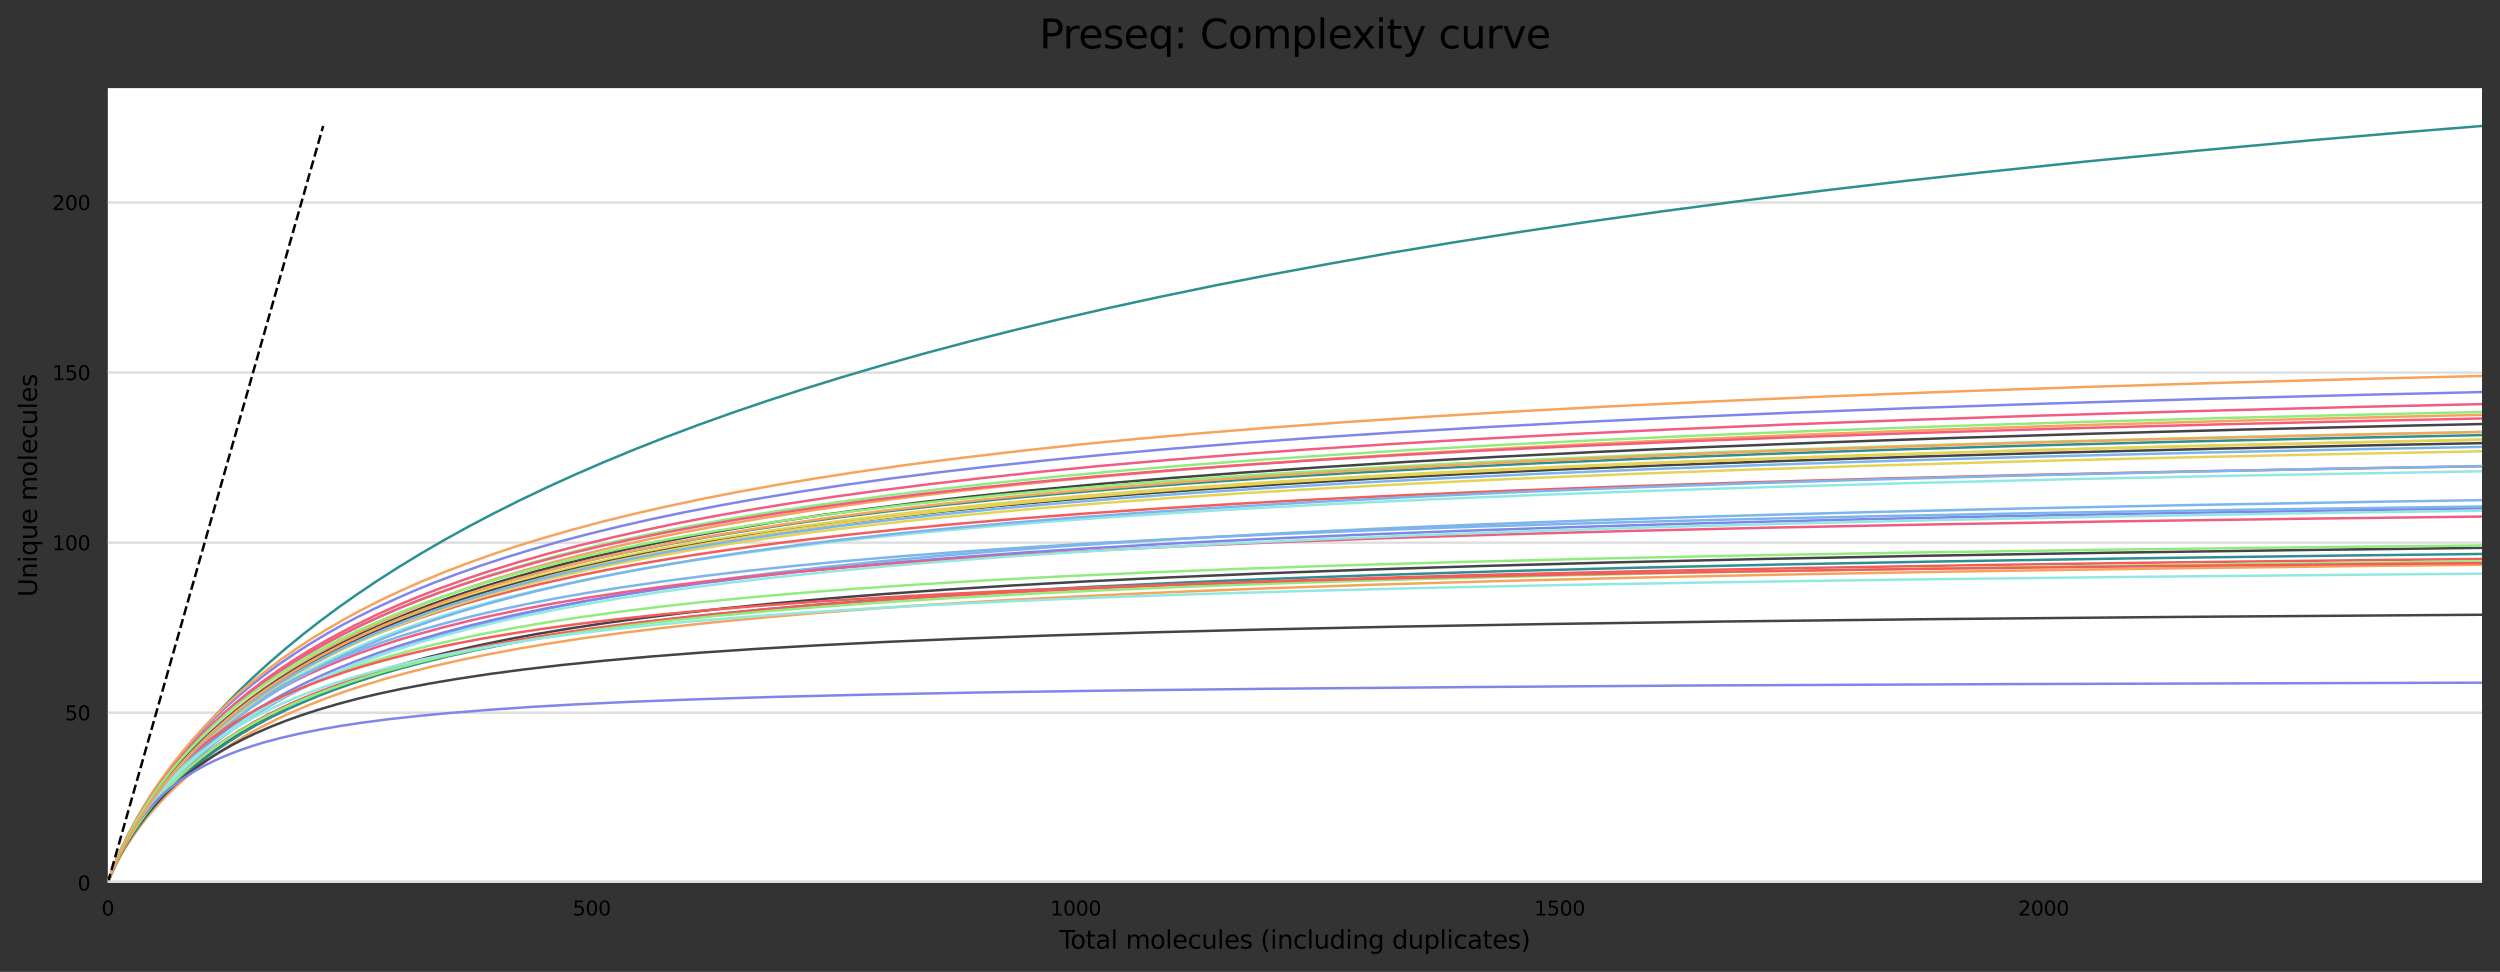 <?xml version="1.0" encoding="utf-8" standalone="no"?>
<!DOCTYPE svg PUBLIC "-//W3C//DTD SVG 1.1//EN"
  "http://www.w3.org/Graphics/SVG/1.1/DTD/svg11.dtd">
<svg height="388.845pt" version="1.1" viewBox="0 0 1000.278 388.845" width="1000.278pt" xmlns="http://www.w3.org/2000/svg" xmlns:xlink="http://www.w3.org/1999/xlink">
 <rect x="0" y="0" width="1000.278" height="388.845" fill="#333333" stroke="none"/>
 <defs>
  <style type="text/css">*{stroke-linecap:butt;stroke-linejoin:round;}</style>
 </defs>
 <g id="figure_1">
  <g id="axes_1">
   <g id="patch_1">
    <path d="M 43.148 353.224 
L 993.078 353.224 
L 993.078 35.256 
L 43.148 35.256 
z
" style="fill:#ffffff;"/>
   </g>
   <g id="matplotlib.axis_1">
    <g id="xtick_1">
     <g id="text_1">
      <!-- 0 -->
      <g transform="translate(40.603 366.303)scale(0.08 -0.08)">
       <defs>
        <path d="M 2034 4250 
Q 1547 4250 1301 3770 
Q 1056 3291 1056 2328 
Q 1056 1369 1301 889 
Q 1547 409 2034 409 
Q 2525 409 2770 889 
Q 3016 1369 3016 2328 
Q 3016 3291 2770 3770 
Q 2525 4250 2034 4250 
z
M 2034 4750 
Q 2819 4750 3233 4129 
Q 3647 3509 3647 2328 
Q 3647 1150 3233 529 
Q 2819 -91 2034 -91 
Q 1250 -91 836 529 
Q 422 1150 422 2328 
Q 422 3509 836 4129 
Q 1250 4750 2034 4750 
z
" id="DejaVuSans-30" transform="scale(0.016)"/>
       </defs>
       <use xlink:href="#DejaVuSans-30"/>
      </g>
     </g>
    </g>
    <g id="xtick_2">
     <g id="text_2">
      <!-- 500 -->
      <g transform="translate(229.139 366.303)scale(0.08 -0.08)">
       <defs>
        <path d="M 691 4666 
L 3169 4666 
L 3169 4134 
L 1269 4134 
L 1269 2991 
Q 1406 3038 1543 3061 
Q 1681 3084 1819 3084 
Q 2600 3084 3056 2656 
Q 3513 2228 3513 1497 
Q 3513 744 3044 326 
Q 2575 -91 1722 -91 
Q 1428 -91 1123 -41 
Q 819 9 494 109 
L 494 744 
Q 775 591 1075 516 
Q 1375 441 1709 441 
Q 2250 441 2565 725 
Q 2881 1009 2881 1497 
Q 2881 1984 2565 2268 
Q 2250 2553 1709 2553 
Q 1456 2553 1204 2497 
Q 953 2441 691 2322 
L 691 4666 
z
" id="DejaVuSans-35" transform="scale(0.016)"/>
       </defs>
       <use xlink:href="#DejaVuSans-35"/>
       <use x="63.623" xlink:href="#DejaVuSans-30"/>
       <use x="127.246" xlink:href="#DejaVuSans-30"/>
      </g>
     </g>
    </g>
    <g id="xtick_3">
     <g id="text_3">
      <!-- 1000 -->
      <g transform="translate(420.22 366.303)scale(0.08 -0.08)">
       <defs>
        <path d="M 794 531 
L 1825 531 
L 1825 4091 
L 703 3866 
L 703 4441 
L 1819 4666 
L 2450 4666 
L 2450 531 
L 3481 531 
L 3481 0 
L 794 0 
L 794 531 
z
" id="DejaVuSans-31" transform="scale(0.016)"/>
       </defs>
       <use xlink:href="#DejaVuSans-31"/>
       <use x="63.623" xlink:href="#DejaVuSans-30"/>
       <use x="127.246" xlink:href="#DejaVuSans-30"/>
       <use x="190.869" xlink:href="#DejaVuSans-30"/>
      </g>
     </g>
    </g>
    <g id="xtick_4">
     <g id="text_4">
      <!-- 1500 -->
      <g transform="translate(613.847 366.303)scale(0.08 -0.08)">
       <use xlink:href="#DejaVuSans-31"/>
       <use x="63.623" xlink:href="#DejaVuSans-35"/>
       <use x="127.246" xlink:href="#DejaVuSans-30"/>
       <use x="190.869" xlink:href="#DejaVuSans-30"/>
      </g>
     </g>
    </g>
    <g id="xtick_5">
     <g id="text_5">
      <!-- 2000 -->
      <g transform="translate(807.473 366.303)scale(0.08 -0.08)">
       <defs>
        <path d="M 1228 531 
L 3431 531 
L 3431 0 
L 469 0 
L 469 531 
Q 828 903 1448 1529 
Q 2069 2156 2228 2338 
Q 2531 2678 2651 2914 
Q 2772 3150 2772 3378 
Q 2772 3750 2511 3984 
Q 2250 4219 1831 4219 
Q 1534 4219 1204 4116 
Q 875 4013 500 3803 
L 500 4441 
Q 881 4594 1212 4672 
Q 1544 4750 1819 4750 
Q 2544 4750 2975 4387 
Q 3406 4025 3406 3419 
Q 3406 3131 3298 2873 
Q 3191 2616 2906 2266 
Q 2828 2175 2409 1742 
Q 1991 1309 1228 531 
z
" id="DejaVuSans-32" transform="scale(0.016)"/>
       </defs>
       <use xlink:href="#DejaVuSans-32"/>
       <use x="63.623" xlink:href="#DejaVuSans-30"/>
       <use x="127.246" xlink:href="#DejaVuSans-30"/>
       <use x="190.869" xlink:href="#DejaVuSans-30"/>
      </g>
     </g>
    </g>
    <g id="text_6">
     <!-- Total molecules (including duplicates) -->
     <g transform="translate(423.863 379.565)scale(0.1 -0.1)">
      <defs>
       <path d="M -19 4666 
L 3928 4666 
L 3928 4134 
L 2272 4134 
L 2272 0 
L 1638 0 
L 1638 4134 
L -19 4134 
L -19 4666 
z
" id="DejaVuSans-54" transform="scale(0.016)"/>
       <path d="M 1959 3097 
Q 1497 3097 1228 2736 
Q 959 2375 959 1747 
Q 959 1119 1226 758 
Q 1494 397 1959 397 
Q 2419 397 2687 759 
Q 2956 1122 2956 1747 
Q 2956 2369 2687 2733 
Q 2419 3097 1959 3097 
z
M 1959 3584 
Q 2709 3584 3137 3096 
Q 3566 2609 3566 1747 
Q 3566 888 3137 398 
Q 2709 -91 1959 -91 
Q 1206 -91 779 398 
Q 353 888 353 1747 
Q 353 2609 779 3096 
Q 1206 3584 1959 3584 
z
" id="DejaVuSans-6f" transform="scale(0.016)"/>
       <path d="M 1172 4494 
L 1172 3500 
L 2356 3500 
L 2356 3053 
L 1172 3053 
L 1172 1153 
Q 1172 725 1289 603 
Q 1406 481 1766 481 
L 2356 481 
L 2356 0 
L 1766 0 
Q 1100 0 847 248 
Q 594 497 594 1153 
L 594 3053 
L 172 3053 
L 172 3500 
L 594 3500 
L 594 4494 
L 1172 4494 
z
" id="DejaVuSans-74" transform="scale(0.016)"/>
       <path d="M 2194 1759 
Q 1497 1759 1228 1600 
Q 959 1441 959 1056 
Q 959 750 1161 570 
Q 1363 391 1709 391 
Q 2188 391 2477 730 
Q 2766 1069 2766 1631 
L 2766 1759 
L 2194 1759 
z
M 3341 1997 
L 3341 0 
L 2766 0 
L 2766 531 
Q 2569 213 2275 61 
Q 1981 -91 1556 -91 
Q 1019 -91 701 211 
Q 384 513 384 1019 
Q 384 1609 779 1909 
Q 1175 2209 1959 2209 
L 2766 2209 
L 2766 2266 
Q 2766 2663 2505 2880 
Q 2244 3097 1772 3097 
Q 1472 3097 1187 3025 
Q 903 2953 641 2809 
L 641 3341 
Q 956 3463 1253 3523 
Q 1550 3584 1831 3584 
Q 2591 3584 2966 3190 
Q 3341 2797 3341 1997 
z
" id="DejaVuSans-61" transform="scale(0.016)"/>
       <path d="M 603 4863 
L 1178 4863 
L 1178 0 
L 603 0 
L 603 4863 
z
" id="DejaVuSans-6c" transform="scale(0.016)"/>
       <path id="DejaVuSans-20" transform="scale(0.016)"/>
       <path d="M 3328 2828 
Q 3544 3216 3844 3400 
Q 4144 3584 4550 3584 
Q 5097 3584 5394 3201 
Q 5691 2819 5691 2113 
L 5691 0 
L 5113 0 
L 5113 2094 
Q 5113 2597 4934 2840 
Q 4756 3084 4391 3084 
Q 3944 3084 3684 2787 
Q 3425 2491 3425 1978 
L 3425 0 
L 2847 0 
L 2847 2094 
Q 2847 2600 2669 2842 
Q 2491 3084 2119 3084 
Q 1678 3084 1418 2786 
Q 1159 2488 1159 1978 
L 1159 0 
L 581 0 
L 581 3500 
L 1159 3500 
L 1159 2956 
Q 1356 3278 1631 3431 
Q 1906 3584 2284 3584 
Q 2666 3584 2933 3390 
Q 3200 3197 3328 2828 
z
" id="DejaVuSans-6d" transform="scale(0.016)"/>
       <path d="M 3597 1894 
L 3597 1613 
L 953 1613 
Q 991 1019 1311 708 
Q 1631 397 2203 397 
Q 2534 397 2845 478 
Q 3156 559 3463 722 
L 3463 178 
Q 3153 47 2828 -22 
Q 2503 -91 2169 -91 
Q 1331 -91 842 396 
Q 353 884 353 1716 
Q 353 2575 817 3079 
Q 1281 3584 2069 3584 
Q 2775 3584 3186 3129 
Q 3597 2675 3597 1894 
z
M 3022 2063 
Q 3016 2534 2758 2815 
Q 2500 3097 2075 3097 
Q 1594 3097 1305 2825 
Q 1016 2553 972 2059 
L 3022 2063 
z
" id="DejaVuSans-65" transform="scale(0.016)"/>
       <path d="M 3122 3366 
L 3122 2828 
Q 2878 2963 2633 3030 
Q 2388 3097 2138 3097 
Q 1578 3097 1268 2742 
Q 959 2388 959 1747 
Q 959 1106 1268 751 
Q 1578 397 2138 397 
Q 2388 397 2633 464 
Q 2878 531 3122 666 
L 3122 134 
Q 2881 22 2623 -34 
Q 2366 -91 2075 -91 
Q 1284 -91 818 406 
Q 353 903 353 1747 
Q 353 2603 823 3093 
Q 1294 3584 2113 3584 
Q 2378 3584 2631 3529 
Q 2884 3475 3122 3366 
z
" id="DejaVuSans-63" transform="scale(0.016)"/>
       <path d="M 544 1381 
L 544 3500 
L 1119 3500 
L 1119 1403 
Q 1119 906 1312 657 
Q 1506 409 1894 409 
Q 2359 409 2629 706 
Q 2900 1003 2900 1516 
L 2900 3500 
L 3475 3500 
L 3475 0 
L 2900 0 
L 2900 538 
Q 2691 219 2414 64 
Q 2138 -91 1772 -91 
Q 1169 -91 856 284 
Q 544 659 544 1381 
z
M 1991 3584 
L 1991 3584 
z
" id="DejaVuSans-75" transform="scale(0.016)"/>
       <path d="M 2834 3397 
L 2834 2853 
Q 2591 2978 2328 3040 
Q 2066 3103 1784 3103 
Q 1356 3103 1142 2972 
Q 928 2841 928 2578 
Q 928 2378 1081 2264 
Q 1234 2150 1697 2047 
L 1894 2003 
Q 2506 1872 2764 1633 
Q 3022 1394 3022 966 
Q 3022 478 2636 193 
Q 2250 -91 1575 -91 
Q 1294 -91 989 -36 
Q 684 19 347 128 
L 347 722 
Q 666 556 975 473 
Q 1284 391 1588 391 
Q 1994 391 2212 530 
Q 2431 669 2431 922 
Q 2431 1156 2273 1281 
Q 2116 1406 1581 1522 
L 1381 1569 
Q 847 1681 609 1914 
Q 372 2147 372 2553 
Q 372 3047 722 3315 
Q 1072 3584 1716 3584 
Q 2034 3584 2315 3537 
Q 2597 3491 2834 3397 
z
" id="DejaVuSans-73" transform="scale(0.016)"/>
       <path d="M 1984 4856 
Q 1566 4138 1362 3434 
Q 1159 2731 1159 2009 
Q 1159 1288 1364 580 
Q 1569 -128 1984 -844 
L 1484 -844 
Q 1016 -109 783 600 
Q 550 1309 550 2009 
Q 550 2706 781 3412 
Q 1013 4119 1484 4856 
L 1984 4856 
z
" id="DejaVuSans-28" transform="scale(0.016)"/>
       <path d="M 603 3500 
L 1178 3500 
L 1178 0 
L 603 0 
L 603 3500 
z
M 603 4863 
L 1178 4863 
L 1178 4134 
L 603 4134 
L 603 4863 
z
" id="DejaVuSans-69" transform="scale(0.016)"/>
       <path d="M 3513 2113 
L 3513 0 
L 2938 0 
L 2938 2094 
Q 2938 2591 2744 2837 
Q 2550 3084 2163 3084 
Q 1697 3084 1428 2787 
Q 1159 2491 1159 1978 
L 1159 0 
L 581 0 
L 581 3500 
L 1159 3500 
L 1159 2956 
Q 1366 3272 1645 3428 
Q 1925 3584 2291 3584 
Q 2894 3584 3203 3211 
Q 3513 2838 3513 2113 
z
" id="DejaVuSans-6e" transform="scale(0.016)"/>
       <path d="M 2906 2969 
L 2906 4863 
L 3481 4863 
L 3481 0 
L 2906 0 
L 2906 525 
Q 2725 213 2448 61 
Q 2172 -91 1784 -91 
Q 1150 -91 751 415 
Q 353 922 353 1747 
Q 353 2572 751 3078 
Q 1150 3584 1784 3584 
Q 2172 3584 2448 3432 
Q 2725 3281 2906 2969 
z
M 947 1747 
Q 947 1113 1208 752 
Q 1469 391 1925 391 
Q 2381 391 2643 752 
Q 2906 1113 2906 1747 
Q 2906 2381 2643 2742 
Q 2381 3103 1925 3103 
Q 1469 3103 1208 2742 
Q 947 2381 947 1747 
z
" id="DejaVuSans-64" transform="scale(0.016)"/>
       <path d="M 2906 1791 
Q 2906 2416 2648 2759 
Q 2391 3103 1925 3103 
Q 1463 3103 1205 2759 
Q 947 2416 947 1791 
Q 947 1169 1205 825 
Q 1463 481 1925 481 
Q 2391 481 2648 825 
Q 2906 1169 2906 1791 
z
M 3481 434 
Q 3481 -459 3084 -895 
Q 2688 -1331 1869 -1331 
Q 1566 -1331 1297 -1286 
Q 1028 -1241 775 -1147 
L 775 -588 
Q 1028 -725 1275 -790 
Q 1522 -856 1778 -856 
Q 2344 -856 2625 -561 
Q 2906 -266 2906 331 
L 2906 616 
Q 2728 306 2450 153 
Q 2172 0 1784 0 
Q 1141 0 747 490 
Q 353 981 353 1791 
Q 353 2603 747 3093 
Q 1141 3584 1784 3584 
Q 2172 3584 2450 3431 
Q 2728 3278 2906 2969 
L 2906 3500 
L 3481 3500 
L 3481 434 
z
" id="DejaVuSans-67" transform="scale(0.016)"/>
       <path d="M 1159 525 
L 1159 -1331 
L 581 -1331 
L 581 3500 
L 1159 3500 
L 1159 2969 
Q 1341 3281 1617 3432 
Q 1894 3584 2278 3584 
Q 2916 3584 3314 3078 
Q 3713 2572 3713 1747 
Q 3713 922 3314 415 
Q 2916 -91 2278 -91 
Q 1894 -91 1617 61 
Q 1341 213 1159 525 
z
M 3116 1747 
Q 3116 2381 2855 2742 
Q 2594 3103 2138 3103 
Q 1681 3103 1420 2742 
Q 1159 2381 1159 1747 
Q 1159 1113 1420 752 
Q 1681 391 2138 391 
Q 2594 391 2855 752 
Q 3116 1113 3116 1747 
z
" id="DejaVuSans-70" transform="scale(0.016)"/>
       <path d="M 513 4856 
L 1013 4856 
Q 1481 4119 1714 3412 
Q 1947 2706 1947 2009 
Q 1947 1309 1714 600 
Q 1481 -109 1013 -844 
L 513 -844 
Q 928 -128 1133 580 
Q 1338 1288 1338 2009 
Q 1338 2731 1133 3434 
Q 928 4138 513 4856 
z
" id="DejaVuSans-29" transform="scale(0.016)"/>
      </defs>
      <use xlink:href="#DejaVuSans-54"/>
      <use x="44.084" xlink:href="#DejaVuSans-6f"/>
      <use x="105.266" xlink:href="#DejaVuSans-74"/>
      <use x="144.475" xlink:href="#DejaVuSans-61"/>
      <use x="205.754" xlink:href="#DejaVuSans-6c"/>
      <use x="233.537" xlink:href="#DejaVuSans-20"/>
      <use x="265.324" xlink:href="#DejaVuSans-6d"/>
      <use x="362.736" xlink:href="#DejaVuSans-6f"/>
      <use x="423.918" xlink:href="#DejaVuSans-6c"/>
      <use x="451.701" xlink:href="#DejaVuSans-65"/>
      <use x="513.225" xlink:href="#DejaVuSans-63"/>
      <use x="568.205" xlink:href="#DejaVuSans-75"/>
      <use x="631.584" xlink:href="#DejaVuSans-6c"/>
      <use x="659.367" xlink:href="#DejaVuSans-65"/>
      <use x="720.891" xlink:href="#DejaVuSans-73"/>
      <use x="772.99" xlink:href="#DejaVuSans-20"/>
      <use x="804.777" xlink:href="#DejaVuSans-28"/>
      <use x="843.791" xlink:href="#DejaVuSans-69"/>
      <use x="871.574" xlink:href="#DejaVuSans-6e"/>
      <use x="934.953" xlink:href="#DejaVuSans-63"/>
      <use x="989.934" xlink:href="#DejaVuSans-6c"/>
      <use x="1017.717" xlink:href="#DejaVuSans-75"/>
      <use x="1081.096" xlink:href="#DejaVuSans-64"/>
      <use x="1144.572" xlink:href="#DejaVuSans-69"/>
      <use x="1172.355" xlink:href="#DejaVuSans-6e"/>
      <use x="1235.734" xlink:href="#DejaVuSans-67"/>
      <use x="1299.211" xlink:href="#DejaVuSans-20"/>
      <use x="1330.998" xlink:href="#DejaVuSans-64"/>
      <use x="1394.475" xlink:href="#DejaVuSans-75"/>
      <use x="1457.854" xlink:href="#DejaVuSans-70"/>
      <use x="1521.33" xlink:href="#DejaVuSans-6c"/>
      <use x="1549.113" xlink:href="#DejaVuSans-69"/>
      <use x="1576.896" xlink:href="#DejaVuSans-63"/>
      <use x="1631.877" xlink:href="#DejaVuSans-61"/>
      <use x="1693.156" xlink:href="#DejaVuSans-74"/>
      <use x="1732.365" xlink:href="#DejaVuSans-65"/>
      <use x="1793.889" xlink:href="#DejaVuSans-73"/>
      <use x="1845.988" xlink:href="#DejaVuSans-29"/>
     </g>
    </g>
   </g>
   <g id="matplotlib.axis_2">
    <g id="ytick_1">
     <g id="line2d_1">
      <path clip-path="url(#p0fbee8bcd7)" d="M 43.148 353.224 
L 993.078 353.224 
" style="fill:none;stroke:#dedede;stroke-linecap:square;"/>
     </g>
     <g id="text_7">
      <!-- 0 -->
      <g transform="translate(31.058 356.263)scale(0.08 -0.08)">
       <use xlink:href="#DejaVuSans-30"/>
      </g>
     </g>
    </g>
    <g id="ytick_2">
     <g id="line2d_2">
      <path clip-path="url(#p0fbee8bcd7)" d="M 43.148 285.171 
L 993.078 285.171 
" style="fill:none;stroke:#dedede;stroke-linecap:square;"/>
     </g>
     <g id="text_8">
      <!-- 50 -->
      <g transform="translate(25.968 288.21)scale(0.08 -0.08)">
       <use xlink:href="#DejaVuSans-35"/>
       <use x="63.623" xlink:href="#DejaVuSans-30"/>
      </g>
     </g>
    </g>
    <g id="ytick_3">
     <g id="line2d_3">
      <path clip-path="url(#p0fbee8bcd7)" d="M 43.148 217.117 
L 993.078 217.117 
" style="fill:none;stroke:#dedede;stroke-linecap:square;"/>
     </g>
     <g id="text_9">
      <!-- 100 -->
      <g transform="translate(20.878 220.157)scale(0.08 -0.08)">
       <use xlink:href="#DejaVuSans-31"/>
       <use x="63.623" xlink:href="#DejaVuSans-30"/>
       <use x="127.246" xlink:href="#DejaVuSans-30"/>
      </g>
     </g>
    </g>
    <g id="ytick_4">
     <g id="line2d_4">
      <path clip-path="url(#p0fbee8bcd7)" d="M 43.148 149.064 
L 993.078 149.064 
" style="fill:none;stroke:#dedede;stroke-linecap:square;"/>
     </g>
     <g id="text_10">
      <!-- 150 -->
      <g transform="translate(20.878 152.103)scale(0.08 -0.08)">
       <use xlink:href="#DejaVuSans-31"/>
       <use x="63.623" xlink:href="#DejaVuSans-35"/>
       <use x="127.246" xlink:href="#DejaVuSans-30"/>
      </g>
     </g>
    </g>
    <g id="ytick_5">
     <g id="line2d_5">
      <path clip-path="url(#p0fbee8bcd7)" d="M 43.148 81.011 
L 993.078 81.011 
" style="fill:none;stroke:#dedede;stroke-linecap:square;"/>
     </g>
     <g id="text_11">
      <!-- 200 -->
      <g transform="translate(20.878 84.05)scale(0.08 -0.08)">
       <use xlink:href="#DejaVuSans-32"/>
       <use x="63.623" xlink:href="#DejaVuSans-30"/>
       <use x="127.246" xlink:href="#DejaVuSans-30"/>
      </g>
     </g>
    </g>
    <g id="text_12">
     <!-- Unique molecules -->
     <g transform="translate(14.798 238.849)rotate(-90)scale(0.1 -0.1)">
      <defs>
       <path d="M 556 4666 
L 1191 4666 
L 1191 1831 
Q 1191 1081 1462 751 
Q 1734 422 2344 422 
Q 2950 422 3222 751 
Q 3494 1081 3494 1831 
L 3494 4666 
L 4128 4666 
L 4128 1753 
Q 4128 841 3676 375 
Q 3225 -91 2344 -91 
Q 1459 -91 1007 375 
Q 556 841 556 1753 
L 556 4666 
z
" id="DejaVuSans-55" transform="scale(0.016)"/>
       <path d="M 947 1747 
Q 947 1113 1208 752 
Q 1469 391 1925 391 
Q 2381 391 2643 752 
Q 2906 1113 2906 1747 
Q 2906 2381 2643 2742 
Q 2381 3103 1925 3103 
Q 1469 3103 1208 2742 
Q 947 2381 947 1747 
z
M 2906 525 
Q 2725 213 2448 61 
Q 2172 -91 1784 -91 
Q 1150 -91 751 415 
Q 353 922 353 1747 
Q 353 2572 751 3078 
Q 1150 3584 1784 3584 
Q 2172 3584 2448 3432 
Q 2725 3281 2906 2969 
L 2906 3500 
L 3481 3500 
L 3481 -1331 
L 2906 -1331 
L 2906 525 
z
" id="DejaVuSans-71" transform="scale(0.016)"/>
      </defs>
      <use xlink:href="#DejaVuSans-55"/>
      <use x="73.193" xlink:href="#DejaVuSans-6e"/>
      <use x="136.572" xlink:href="#DejaVuSans-69"/>
      <use x="164.355" xlink:href="#DejaVuSans-71"/>
      <use x="227.832" xlink:href="#DejaVuSans-75"/>
      <use x="291.211" xlink:href="#DejaVuSans-65"/>
      <use x="352.734" xlink:href="#DejaVuSans-20"/>
      <use x="384.521" xlink:href="#DejaVuSans-6d"/>
      <use x="481.934" xlink:href="#DejaVuSans-6f"/>
      <use x="543.115" xlink:href="#DejaVuSans-6c"/>
      <use x="570.898" xlink:href="#DejaVuSans-65"/>
      <use x="632.422" xlink:href="#DejaVuSans-63"/>
      <use x="687.402" xlink:href="#DejaVuSans-75"/>
      <use x="750.781" xlink:href="#DejaVuSans-6c"/>
      <use x="778.564" xlink:href="#DejaVuSans-65"/>
      <use x="840.088" xlink:href="#DejaVuSans-73"/>
     </g>
    </g>
   </g>
   <g id="line2d_6">
    <path clip-path="url(#p0fbee8bcd7)" d="M 43.148 353.224 
L 44.31 350.092 
L 46.246 345.691 
L 48.57 341.075 
L 50.893 336.931 
L 53.604 332.532 
L 56.702 327.95 
L 59.8 323.746 
L 63.285 319.388 
L 67.158 314.93 
L 71.03 310.813 
L 75.29 306.621 
L 79.55 302.737 
L 84.197 298.8 
L 89.231 294.852 
L 93.878 291.477 
L 99.3 287.792 
L 105.109 284.125 
L 110.917 280.723 
L 117.113 277.373 
L 124.471 273.662 
L 131.054 270.589 
L 138.025 267.574 
L 144.608 264.914 
L 152.741 261.843 
L 160.098 259.277 
L 169.78 256.172 
L 177.525 253.88 
L 190.304 250.371 
L 202.309 247.354 
L 212.377 245.036 
L 225.157 242.343 
L 237.549 239.959 
L 249.166 237.886 
L 261.946 235.787 
L 278.598 233.281 
L 293.7 231.207 
L 311.514 228.987 
L 330.877 226.799 
L 352.175 224.619 
L 376.96 222.34 
L 399.033 220.52 
L 425.753 218.542 
L 452.861 216.749 
L 485.003 214.852 
L 517.145 213.13 
L 554.321 211.385 
L 593.434 209.771 
L 638.355 208.125 
L 687.536 206.551 
L 745.237 204.963 
L 806.81 203.497 
L 875.741 202.084 
L 952.804 200.731 
L 993.078 200.102 
L 993.078 200.102 
" style="fill:none;stroke:#7cb5ec;stroke-linecap:square;"/>
   </g>
   <g id="line2d_7">
    <path clip-path="url(#p0fbee8bcd7)" d="M 43.148 353.224 
L 44.31 350.167 
L 46.246 345.871 
L 48.57 341.37 
L 50.893 337.34 
L 53.604 333.078 
L 56.702 328.656 
L 59.8 324.62 
L 63.285 320.458 
L 66.771 316.632 
L 70.643 312.714 
L 74.516 309.098 
L 78.775 305.424 
L 83.422 301.736 
L 88.069 298.342 
L 93.104 294.924 
L 98.138 291.77 
L 103.559 288.623 
L 109.368 285.525 
L 115.952 282.286 
L 122.922 279.121 
L 128.731 276.697 
L 136.089 273.857 
L 143.834 271.094 
L 153.515 267.95 
L 162.035 265.45 
L 171.716 262.846 
L 181.01 260.579 
L 191.853 258.149 
L 203.858 255.695 
L 214.701 253.688 
L 227.867 251.477 
L 242.196 249.301 
L 255.75 247.437 
L 272.402 245.376 
L 289.828 243.416 
L 308.803 241.51 
L 332.426 239.387 
L 353.725 237.678 
L 377.734 235.967 
L 405.229 234.246 
L 435.435 232.583 
L 468.738 230.976 
L 505.527 229.427 
L 546.576 227.926 
L 592.272 226.483 
L 646.487 225.005 
L 704.188 223.668 
L 769.246 222.388 
L 843.211 221.16 
L 927.632 219.986 
L 993.078 219.207 
L 993.078 219.207 
" style="fill:none;stroke:#434348;stroke-linecap:square;"/>
   </g>
   <g id="line2d_8">
    <path clip-path="url(#p0fbee8bcd7)" d="M 43.148 353.224 
L 44.31 349.925 
L 46.246 345.185 
L 48.57 340.189 
L 50.893 335.716 
L 53.604 330.999 
L 56.315 326.711 
L 59.413 322.24 
L 62.511 318.152 
L 65.996 313.937 
L 69.481 310.07 
L 73.354 306.121 
L 77.226 302.489 
L 81.099 299.141 
L 85.359 295.732 
L 89.618 292.579 
L 95.427 288.66 
L 100.849 285.322 
L 106.27 282.25 
L 112.079 279.231 
L 118.275 276.275 
L 124.858 273.405 
L 131.829 270.619 
L 139.187 267.931 
L 146.545 265.467 
L 155.064 262.858 
L 163.971 260.373 
L 173.652 257.927 
L 183.721 255.62 
L 194.951 253.286 
L 206.956 251.028 
L 219.735 248.852 
L 233.289 246.775 
L 248.005 244.75 
L 263.882 242.778 
L 280.534 240.933 
L 298.735 239.136 
L 320.808 237.2 
L 340.945 235.653 
L 368.44 233.769 
L 395.935 232.123 
L 424.592 230.63 
L 457.895 229.114 
L 496.233 227.598 
L 535.733 226.261 
L 582.203 224.907 
L 637.193 223.537 
L 696.83 222.282 
L 762.663 221.122 
L 841.662 219.965 
L 930.73 218.874 
L 993.078 218.223 
L 993.078 218.223 
" style="fill:none;stroke:#90ed7d;stroke-linecap:square;"/>
   </g>
   <g id="line2d_9">
    <path clip-path="url(#p0fbee8bcd7)" d="M 43.148 353.224 
L 44.31 350.326 
L 46.246 346.233 
L 48.57 341.933 
L 50.893 338.075 
L 53.604 333.99 
L 56.702 329.75 
L 59.8 325.877 
L 63.285 321.883 
L 66.771 318.211 
L 70.643 314.453 
L 74.903 310.655 
L 79.163 307.164 
L 83.81 303.652 
L 88.844 300.156 
L 93.878 296.94 
L 99.3 293.742 
L 104.334 291.012 
L 110.53 287.895 
L 116.726 285.02 
L 123.309 282.21 
L 130.28 279.471 
L 137.638 276.819 
L 144.995 274.384 
L 153.515 271.787 
L 162.035 269.423 
L 172.49 266.767 
L 182.946 264.369 
L 194.177 262.033 
L 206.181 259.766 
L 218.186 257.71 
L 232.127 255.546 
L 247.23 253.447 
L 264.269 251.331 
L 284.019 249.142 
L 301.833 247.416 
L 325.842 245.315 
L 349.077 243.521 
L 371.151 242.018 
L 402.131 240.151 
L 432.337 238.572 
L 467.964 236.933 
L 506.302 235.429 
L 550.449 233.918 
L 598.081 232.537 
L 655.394 231.11 
L 712.707 229.911 
L 782.026 228.689 
L 860.638 227.521 
L 950.868 226.408 
L 993.078 225.954 
L 993.078 225.954 
" style="fill:none;stroke:#f7a35c;stroke-linecap:square;"/>
   </g>
   <g id="line2d_10">
    <path clip-path="url(#p0fbee8bcd7)" d="M 43.148 353.224 
L 44.31 349.982 
L 46.246 345.389 
L 48.57 340.563 
L 50.893 336.233 
L 53.604 331.647 
L 56.702 326.883 
L 59.8 322.529 
L 63.285 318.032 
L 66.771 313.894 
L 70.643 309.651 
L 74.516 305.73 
L 78.775 301.738 
L 83.035 298.041 
L 87.682 294.3 
L 92.716 290.546 
L 97.751 287.069 
L 103.172 283.597 
L 108.981 280.154 
L 115.177 276.76 
L 121.373 273.626 
L 127.956 270.539 
L 134.927 267.515 
L 142.672 264.415 
L 151.579 261.126 
L 158.937 258.623 
L 167.069 256.074 
L 177.137 253.165 
L 187.593 250.392 
L 198.436 247.731 
L 208.892 245.383 
L 219.348 243.251 
L 233.289 240.645 
L 246.456 238.403 
L 264.656 235.592 
L 280.921 233.348 
L 297.96 231.225 
L 317.323 229.035 
L 337.073 227.009 
L 359.921 224.911 
L 385.092 222.863 
L 411.038 220.976 
L 438.146 219.226 
L 469.126 217.464 
L 503.204 215.752 
L 540.767 214.092 
L 582.203 212.487 
L 628.674 210.917 
L 679.404 209.416 
L 735.943 207.97 
L 799.065 206.581 
L 866.834 205.31 
L 946.995 204.031 
L 993.078 203.384 
L 993.078 203.384 
" style="fill:none;stroke:#8085e9;stroke-linecap:square;"/>
   </g>
   <g id="line2d_11">
    <path clip-path="url(#p0fbee8bcd7)" d="M 43.148 353.224 
L 44.31 349.87 
L 46.246 345.031 
L 48.57 339.913 
L 50.893 335.313 
L 53.604 330.444 
L 56.315 326.001 
L 59.413 321.35 
L 62.511 317.079 
L 65.996 312.659 
L 69.481 308.587 
L 73.354 304.415 
L 77.226 300.569 
L 81.486 296.664 
L 85.746 293.045 
L 90.393 289.399 
L 95.04 286.037 
L 100.074 282.653 
L 105.109 279.527 
L 110.917 276.18 
L 116.726 273.085 
L 122.922 270.038 
L 129.505 267.066 
L 136.089 264.316 
L 143.059 261.616 
L 150.804 258.867 
L 158.937 256.227 
L 167.069 253.811 
L 177.525 250.946 
L 187.593 248.422 
L 197.275 246.22 
L 209.279 243.722 
L 220.897 241.545 
L 235.225 239.119 
L 249.166 236.987 
L 263.495 234.976 
L 279.759 232.925 
L 297.573 230.908 
L 316.936 228.959 
L 339.009 226.971 
L 363.019 225.049 
L 387.415 223.309 
L 414.91 221.575 
L 443.567 219.988 
L 475.709 218.43 
L 512.498 216.871 
L 553.159 215.373 
L 601.566 213.824 
L 652.683 212.419 
L 707.673 211.13 
L 772.344 209.844 
L 845.148 208.622 
L 928.794 207.452 
L 993.078 206.682 
L 993.078 206.682 
" style="fill:none;stroke:#f15c80;stroke-linecap:square;"/>
   </g>
   <g id="line2d_12">
    <path clip-path="url(#p0fbee8bcd7)" d="M 43.148 353.224 
L 44.31 349.947 
L 46.246 345.266 
L 48.57 340.306 
L 51.28 335.111 
L 53.991 330.383 
L 57.089 325.423 
L 60.574 320.299 
L 64.06 315.571 
L 67.932 310.709 
L 71.805 306.195 
L 76.065 301.578 
L 80.324 297.278 
L 84.971 292.905 
L 90.006 288.492 
L 95.04 284.378 
L 100.074 280.536 
L 105.496 276.668 
L 111.305 272.793 
L 117.501 268.931 
L 123.697 265.334 
L 130.28 261.77 
L 137.25 258.237 
L 144.221 254.936 
L 151.966 251.515 
L 160.098 248.171 
L 169.005 244.758 
L 177.137 241.864 
L 186.819 238.662 
L 196.5 235.677 
L 207.73 232.486 
L 217.799 229.826 
L 228.642 227.157 
L 241.034 224.332 
L 254.975 221.391 
L 266.205 219.214 
L 280.921 216.618 
L 299.509 213.59 
L 314.999 211.298 
L 333.975 208.723 
L 353.337 206.323 
L 374.249 203.959 
L 396.322 201.7 
L 420.332 199.471 
L 445.891 197.322 
L 473.773 195.205 
L 503.591 193.167 
L 536.12 191.169 
L 571.36 189.232 
L 609.698 187.35 
L 651.134 185.541 
L 696.83 183.781 
L 747.173 182.068 
L 802.55 180.41 
L 863.736 178.806 
L 934.99 177.17 
L 993.078 175.992 
L 993.078 175.992 
" style="fill:none;stroke:#e4d354;stroke-linecap:square;"/>
   </g>
   <g id="line2d_13">
    <path clip-path="url(#p0fbee8bcd7)" d="M 43.148 353.224 
L 44.31 349.939 
L 46.246 345.188 
L 48.57 340.092 
L 51.28 334.687 
L 54.378 329.022 
L 57.864 323.142 
L 61.736 317.091 
L 65.609 311.448 
L 69.869 305.633 
L 74.516 299.683 
L 79.163 294.083 
L 84.197 288.356 
L 89.618 282.532 
L 95.427 276.639 
L 101.236 271.06 
L 107.432 265.415 
L 114.015 259.727 
L 120.986 254.012 
L 127.956 248.582 
L 135.314 243.128 
L 143.059 237.665 
L 151.192 232.206 
L 159.711 226.763 
L 168.618 221.347 
L 177.912 215.966 
L 187.593 210.628 
L 197.662 205.341 
L 208.118 200.111 
L 218.961 194.943 
L 230.191 189.841 
L 241.809 184.81 
L 253.813 179.853 
L 266.205 174.972 
L 279.372 170.028 
L 292.926 165.178 
L 306.867 160.423 
L 321.195 155.766 
L 336.685 150.97 
L 352.95 146.174 
L 370.376 141.286 
L 387.415 136.748 
L 405.229 132.234 
L 423.817 127.754 
L 443.18 123.319 
L 463.704 118.856 
L 486.552 114.13 
L 508.625 109.832 
L 532.248 105.466 
L 557.032 101.068 
L 581.816 96.952 
L 608.924 92.682 
L 636.031 88.639 
L 664.301 84.668 
L 693.732 80.758 
L 729.359 76.266 
L 761.888 72.433 
L 793.256 68.955 
L 834.305 64.652 
L 877.29 60.468 
L 926.083 56 
L 965.196 52.651 
L 993.078 50.397 
L 993.078 50.397 
" style="fill:none;stroke:#2b908f;stroke-linecap:square;"/>
   </g>
   <g id="line2d_14">
    <path clip-path="url(#p0fbee8bcd7)" d="M 43.148 353.224 
L 44.31 349.904 
L 46.246 345.138 
L 48.57 340.09 
L 51.28 334.815 
L 53.991 330.029 
L 57.089 325.025 
L 60.187 320.424 
L 63.672 315.646 
L 67.158 311.225 
L 71.03 306.67 
L 74.903 302.442 
L 79.163 298.122 
L 83.422 294.106 
L 88.457 289.701 
L 93.104 285.912 
L 98.525 281.812 
L 103.947 278.003 
L 109.368 274.459 
L 115.177 270.91 
L 122.922 266.559 
L 129.505 263.147 
L 136.476 259.793 
L 143.834 256.504 
L 150.804 253.604 
L 158.937 250.48 
L 167.069 247.583 
L 175.588 244.76 
L 184.882 241.895 
L 194.951 239.03 
L 205.407 236.288 
L 217.412 233.399 
L 230.191 230.568 
L 242.583 228.059 
L 255.362 225.702 
L 270.078 223.231 
L 285.568 220.843 
L 302.994 218.391 
L 320.421 216.156 
L 340.558 213.823 
L 361.082 211.664 
L 383.543 209.546 
L 407.553 207.508 
L 433.886 205.5 
L 462.155 203.57 
L 494.684 201.58 
L 527.214 199.812 
L 564.003 198.044 
L 604.277 196.332 
L 648.811 194.667 
L 697.992 193.055 
L 752.207 191.503 
L 812.231 190.012 
L 879.613 188.57 
L 955.127 187.182 
L 993.078 186.559 
L 993.078 186.559 
" style="fill:none;stroke:#f45b5b;stroke-linecap:square;"/>
   </g>
   <g id="line2d_15">
    <path clip-path="url(#p0fbee8bcd7)" d="M 43.148 353.224 
L 44.31 349.944 
L 46.246 345.289 
L 48.57 340.381 
L 51.28 335.263 
L 53.991 330.62 
L 57.089 325.763 
L 60.574 320.758 
L 64.06 316.151 
L 67.932 311.424 
L 71.805 307.047 
L 76.065 302.58 
L 80.324 298.432 
L 84.971 294.224 
L 89.618 290.321 
L 94.653 286.371 
L 99.687 282.689 
L 105.496 278.744 
L 111.305 275.078 
L 117.501 271.436 
L 123.697 268.055 
L 130.28 264.715 
L 137.638 261.242 
L 145.383 257.857 
L 152.353 255.024 
L 161.26 251.674 
L 169.392 248.852 
L 178.686 245.846 
L 187.206 243.309 
L 198.049 240.325 
L 208.505 237.672 
L 220.897 234.788 
L 233.289 232.123 
L 246.843 229.443 
L 260.009 227.067 
L 274.725 224.655 
L 290.602 222.28 
L 308.029 219.911 
L 327.004 217.557 
L 346.367 215.379 
L 366.891 213.296 
L 390.513 211.135 
L 415.298 209.074 
L 440.856 207.172 
L 469.9 205.235 
L 501.268 203.363 
L 535.733 201.533 
L 572.135 199.823 
L 613.571 198.106 
L 660.428 196.395 
L 710.384 194.796 
L 765.761 193.25 
L 829.658 191.695 
L 898.589 190.249 
L 975.652 188.859 
L 993.078 188.572 
L 993.078 188.572 
" style="fill:none;stroke:#91e8e1;stroke-linecap:square;"/>
   </g>
   <g id="line2d_16">
    <path clip-path="url(#p0fbee8bcd7)" d="M 43.148 353.224 
L 44.31 350.042 
L 46.246 345.517 
L 48.57 340.734 
L 51.28 335.732 
L 53.991 331.186 
L 57.089 326.421 
L 60.574 321.502 
L 64.06 316.968 
L 67.932 312.307 
L 71.805 307.984 
L 76.065 303.566 
L 80.324 299.455 
L 84.971 295.277 
L 90.006 291.068 
L 95.04 287.15 
L 100.461 283.216 
L 105.883 279.553 
L 112.079 275.651 
L 118.275 272.023 
L 125.246 268.23 
L 132.216 264.706 
L 139.187 261.429 
L 146.545 258.227 
L 154.677 254.92 
L 163.971 251.419 
L 172.878 248.359 
L 183.333 245.022 
L 193.402 242.059 
L 203.858 239.216 
L 215.088 236.397 
L 226.706 233.712 
L 239.098 231.076 
L 252.652 228.423 
L 267.754 225.729 
L 284.794 222.938 
L 300.284 220.627 
L 317.71 218.274 
L 337.073 215.889 
L 358.759 213.491 
L 380.445 211.328 
L 404.067 209.199 
L 430.013 207.091 
L 457.895 205.058 
L 487.714 203.103 
L 522.567 201.051 
L 561.679 199.007 
L 604.277 197.015 
L 644.551 195.36 
L 691.796 193.662 
L 743.688 192.025 
L 797.128 190.557 
L 860.638 189.038 
L 931.118 187.577 
L 993.078 186.453 
L 993.078 186.453 
" style="fill:none;stroke:#7cb5ec;stroke-linecap:square;"/>
   </g>
   <g id="line2d_17">
    <path clip-path="url(#p0fbee8bcd7)" d="M 43.148 353.224 
L 44.31 349.986 
L 46.246 345.334 
L 48.57 340.393 
L 51.28 335.213 
L 53.991 330.497 
L 57.089 325.55 
L 60.574 320.441 
L 64.06 315.729 
L 67.932 310.884 
L 71.805 306.389 
L 76.065 301.793 
L 80.324 297.514 
L 84.971 293.162 
L 89.618 289.101 
L 94.653 284.993 
L 100.074 280.866 
L 105.883 276.743 
L 111.692 272.903 
L 117.888 269.089 
L 124.084 265.528 
L 131.054 261.789 
L 138.412 258.12 
L 144.995 255.043 
L 153.515 251.33 
L 161.647 248.06 
L 170.554 244.711 
L 177.137 242.418 
L 187.593 238.996 
L 197.662 235.955 
L 208.118 233.049 
L 219.348 230.153 
L 231.74 227.192 
L 244.132 224.443 
L 257.686 221.677 
L 270.853 219.208 
L 284.794 216.801 
L 299.896 214.42 
L 320.421 211.46 
L 336.685 209.327 
L 357.21 206.855 
L 377.734 204.6 
L 399.033 202.467 
L 426.915 199.941 
L 453.248 197.82 
L 481.905 195.74 
L 515.209 193.559 
L 548.9 191.58 
L 585.301 189.668 
L 622.478 187.934 
L 663.914 186.222 
L 710.771 184.51 
L 767.31 182.685 
L 825.011 181.053 
L 888.52 179.483 
L 959 177.965 
L 993.078 177.303 
L 993.078 177.303 
" style="fill:none;stroke:#434348;stroke-linecap:square;"/>
   </g>
   <g id="line2d_18">
    <path clip-path="url(#p0fbee8bcd7)" d="M 43.148 353.224 
L 44.697 348.91 
L 46.633 344.227 
L 48.957 339.187 
L 51.668 333.865 
L 54.766 328.333 
L 57.864 323.263 
L 61.349 318.005 
L 64.834 313.141 
L 68.707 308.127 
L 72.579 303.465 
L 76.839 298.689 
L 81.099 294.235 
L 85.746 289.697 
L 90.78 285.115 
L 95.814 280.839 
L 101.236 276.533 
L 106.658 272.508 
L 112.466 268.464 
L 117.888 264.931 
L 124.858 260.679 
L 130.667 257.375 
L 138.025 253.453 
L 145.77 249.608 
L 153.128 246.224 
L 162.809 242.083 
L 170.554 239.016 
L 180.235 235.436 
L 191.079 231.727 
L 201.534 228.428 
L 211.99 225.349 
L 222.446 222.496 
L 236 219.051 
L 247.23 216.425 
L 262.72 213.144 
L 275.112 210.683 
L 289.828 207.989 
L 304.931 205.447 
L 321.583 202.853 
L 337.847 200.536 
L 357.597 197.932 
L 377.734 195.489 
L 399.808 193.039 
L 423.043 190.683 
L 445.891 188.582 
L 472.611 186.345 
L 498.557 184.387 
L 532.248 182.074 
L 564.39 180.055 
L 600.404 178.028 
L 636.419 176.223 
L 680.953 174.217 
L 727.036 172.365 
L 776.991 170.583 
L 832.368 168.85 
L 893.167 167.173 
L 960.162 165.551 
L 993.078 164.827 
L 993.078 164.827 
" style="fill:none;stroke:#90ed7d;stroke-linecap:square;"/>
   </g>
   <g id="line2d_19">
    <path clip-path="url(#p0fbee8bcd7)" d="M 43.148 353.224 
L 44.31 349.973 
L 46.246 345.306 
L 48.57 340.346 
L 51.28 335.135 
L 53.991 330.381 
L 57.089 325.382 
L 60.574 320.204 
L 64.06 315.413 
L 67.932 310.473 
L 71.805 305.875 
L 76.065 301.157 
L 80.712 296.365 
L 85.359 291.894 
L 90.393 287.367 
L 95.427 283.133 
L 100.849 278.866 
L 106.27 274.887 
L 112.079 270.887 
L 117.888 267.15 
L 124.471 263.172 
L 130.667 259.712 
L 138.799 255.41 
L 146.157 251.779 
L 153.902 248.206 
L 162.035 244.701 
L 170.941 241.132 
L 180.623 237.536 
L 189.917 234.299 
L 199.598 231.19 
L 211.216 227.744 
L 222.446 224.65 
L 235.225 221.362 
L 246.068 218.751 
L 259.622 215.751 
L 273.563 212.943 
L 288.666 210.134 
L 304.156 207.472 
L 322.357 204.583 
L 340.171 201.977 
L 357.21 199.703 
L 378.896 197.05 
L 399.033 194.79 
L 422.268 192.42 
L 447.052 190.12 
L 473.385 187.902 
L 501.268 185.746 
L 533.41 183.499 
L 566.713 181.4 
L 602.728 179.358 
L 641.453 177.387 
L 683.664 175.463 
L 728.972 173.621 
L 779.315 171.804 
L 834.305 170.046 
L 894.716 168.341 
L 960.936 166.697 
L 993.078 165.971 
L 993.078 165.971 
" style="fill:none;stroke:#f7a35c;stroke-linecap:square;"/>
   </g>
   <g id="line2d_20">
    <path clip-path="url(#p0fbee8bcd7)" d="M 43.148 353.224 
L 44.697 348.769 
L 46.633 343.924 
L 48.957 338.708 
L 51.668 333.198 
L 54.766 327.467 
L 57.864 322.212 
L 61.349 316.76 
L 64.834 311.713 
L 68.707 306.507 
L 72.579 301.663 
L 76.839 296.7 
L 81.099 292.071 
L 85.746 287.355 
L 90.393 282.934 
L 95.427 278.468 
L 100.849 273.947 
L 106.27 269.714 
L 111.692 265.762 
L 117.501 261.787 
L 123.697 257.803 
L 130.667 253.621 
L 137.25 249.922 
L 142.672 247.076 
L 149.643 243.64 
L 158.937 239.328 
L 166.682 235.973 
L 174.039 232.989 
L 182.559 229.778 
L 192.24 226.354 
L 202.309 223.051 
L 212.765 219.852 
L 223.995 216.659 
L 235.613 213.62 
L 248.392 210.509 
L 261.171 207.615 
L 273.563 205.024 
L 287.892 202.26 
L 301.833 199.762 
L 320.034 196.739 
L 337.46 194.087 
L 356.048 191.491 
L 375.798 188.962 
L 395.548 186.653 
L 418.008 184.251 
L 442.018 181.911 
L 469.126 179.501 
L 497.008 177.254 
L 526.439 175.105 
L 558.581 173.002 
L 593.434 170.947 
L 630.997 168.957 
L 672.046 167.008 
L 716.58 165.123 
L 766.923 163.219 
L 819.976 161.442 
L 878.451 159.709 
L 942.735 158.032 
L 993.078 156.858 
L 993.078 156.858 
" style="fill:none;stroke:#8085e9;stroke-linecap:square;"/>
   </g>
   <g id="line2d_21">
    <path clip-path="url(#p0fbee8bcd7)" d="M 43.148 353.224 
L 44.31 349.849 
L 46.246 344.972 
L 48.57 339.78 
L 51.28 334.329 
L 53.991 329.364 
L 57.089 324.155 
L 60.574 318.773 
L 64.06 313.81 
L 67.932 308.707 
L 71.805 303.973 
L 76.065 299.134 
L 80.324 294.629 
L 84.971 290.05 
L 90.006 285.432 
L 94.653 281.456 
L 100.074 277.106 
L 105.496 273.048 
L 110.917 269.242 
L 116.726 265.428 
L 122.922 261.638 
L 129.893 257.662 
L 136.476 254.161 
L 144.221 250.305 
L 151.579 246.895 
L 159.324 243.534 
L 167.456 240.243 
L 175.588 237.182 
L 184.882 233.948 
L 194.564 230.8 
L 205.02 227.677 
L 217.024 224.321 
L 227.48 221.623 
L 240.26 218.554 
L 251.49 216.073 
L 265.431 213.235 
L 280.921 210.32 
L 296.024 207.711 
L 311.514 205.258 
L 328.94 202.727 
L 348.69 200.094 
L 368.44 197.685 
L 389.739 195.316 
L 412.587 193.002 
L 436.984 190.758 
L 462.542 188.631 
L 490.812 186.502 
L 521.405 184.424 
L 554.321 182.413 
L 589.561 180.482 
L 628.674 178.57 
L 671.271 176.715 
L 717.742 174.918 
L 768.472 173.182 
L 826.56 171.424 
L 888.133 169.788 
L 956.289 168.205 
L 993.078 167.433 
L 993.078 167.433 
" style="fill:none;stroke:#f15c80;stroke-linecap:square;"/>
   </g>
   <g id="line2d_22">
    <path clip-path="url(#p0fbee8bcd7)" d="M 43.148 353.224 
L 44.31 349.953 
L 46.246 345.304 
L 48.57 340.395 
L 51.28 335.266 
L 53.991 330.604 
L 57.089 325.72 
L 60.574 320.678 
L 64.06 316.029 
L 67.932 311.25 
L 71.805 306.816 
L 76.065 302.282 
L 80.324 298.059 
L 84.971 293.765 
L 90.006 289.437 
L 95.04 285.405 
L 100.461 281.356 
L 106.27 277.311 
L 112.079 273.524 
L 117.888 270.007 
L 124.084 266.501 
L 131.442 262.619 
L 138.025 259.385 
L 146.157 255.656 
L 153.902 252.385 
L 162.035 249.19 
L 171.329 245.788 
L 180.623 242.631 
L 189.917 239.719 
L 200.373 236.673 
L 211.216 233.762 
L 222.833 230.872 
L 234.838 228.117 
L 247.23 225.513 
L 260.784 222.909 
L 276.661 220.093 
L 292.151 217.598 
L 306.867 215.425 
L 325.842 212.849 
L 345.592 210.426 
L 366.117 208.135 
L 388.964 205.816 
L 412.587 203.649 
L 438.533 201.494 
L 467.964 199.295 
L 498.17 197.294 
L 531.473 195.317 
L 567.101 193.424 
L 605.826 191.592 
L 648.424 189.804 
L 694.894 188.08 
L 746.011 186.41 
L 803.712 184.753 
L 866.447 183.181 
L 935.765 181.665 
L 993.078 180.565 
L 993.078 180.565 
" style="fill:none;stroke:#e4d354;stroke-linecap:square;"/>
   </g>
   <g id="line2d_23">
    <path clip-path="url(#p0fbee8bcd7)" d="M 43.148 353.224 
L 44.31 350.166 
L 45.859 346.702 
L 47.795 342.869 
L 50.119 338.752 
L 52.829 334.427 
L 55.54 330.497 
L 58.638 326.39 
L 62.123 322.171 
L 65.609 318.304 
L 69.481 314.355 
L 73.354 310.719 
L 77.614 307.029 
L 81.873 303.623 
L 86.52 300.188 
L 91.167 297.016 
L 96.589 293.606 
L 102.398 290.232 
L 108.207 287.119 
L 114.79 283.918 
L 120.986 281.137 
L 127.182 278.537 
L 133.378 276.15 
L 141.897 273.111 
L 150.804 270.222 
L 159.324 267.72 
L 168.231 265.341 
L 179.461 262.585 
L 190.304 260.169 
L 201.534 257.898 
L 212.765 255.82 
L 225.157 253.729 
L 239.872 251.484 
L 255.362 249.384 
L 272.014 247.335 
L 287.892 245.595 
L 308.416 243.579 
L 328.166 241.83 
L 354.112 239.781 
L 378.121 238.132 
L 406.004 236.444 
L 439.307 234.663 
L 474.547 233.016 
L 512.111 231.481 
L 553.934 229.998 
L 600.792 228.564 
L 653.071 227.192 
L 711.933 225.872 
L 778.54 224.607 
L 854.442 223.392 
L 941.186 222.233 
L 993.078 221.633 
L 993.078 221.633 
" style="fill:none;stroke:#2b908f;stroke-linecap:square;"/>
   </g>
   <g id="line2d_24">
    <path clip-path="url(#p0fbee8bcd7)" d="M 43.148 353.224 
L 44.31 350.103 
L 46.246 345.681 
L 48.57 341.04 
L 50.893 336.889 
L 53.604 332.505 
L 56.315 328.514 
L 59.413 324.341 
L 62.511 320.516 
L 65.996 316.56 
L 69.481 312.919 
L 73.354 309.19 
L 77.226 305.751 
L 81.486 302.262 
L 86.133 298.762 
L 90.78 295.545 
L 95.814 292.331 
L 101.236 289.143 
L 107.045 286.002 
L 112.854 283.13 
L 117.888 280.819 
L 124.471 278.032 
L 131.442 275.335 
L 139.574 272.433 
L 146.932 270.062 
L 155.839 267.447 
L 165.133 264.955 
L 174.039 262.763 
L 184.882 260.344 
L 196.113 258.085 
L 208.892 255.772 
L 221.671 253.683 
L 235.613 251.63 
L 251.103 249.58 
L 266.98 247.692 
L 284.794 245.793 
L 305.705 243.822 
L 326.23 242.089 
L 348.303 240.449 
L 373.474 238.799 
L 401.744 237.187 
L 433.111 235.626 
L 467.577 234.125 
L 506.302 232.667 
L 549.287 231.275 
L 598.081 229.922 
L 652.683 228.636 
L 716.967 227.353 
L 790.158 226.124 
L 871.481 224.988 
L 959.387 223.98 
L 993.078 223.637 
L 993.078 223.637 
" style="fill:none;stroke:#f45b5b;stroke-linecap:square;"/>
   </g>
   <g id="line2d_25">
    <path clip-path="url(#p0fbee8bcd7)" d="M 43.148 353.224 
L 44.31 350.071 
L 46.246 345.587 
L 48.57 340.863 
L 50.893 336.618 
L 53.604 332.116 
L 56.702 327.433 
L 59.8 323.148 
L 63.285 318.718 
L 66.771 314.638 
L 70.643 310.452 
L 74.516 306.58 
L 78.775 302.637 
L 83.422 298.662 
L 88.069 294.981 
L 93.104 291.289 
L 98.138 287.87 
L 103.559 284.454 
L 109.368 281.064 
L 115.564 277.709 
L 122.148 274.408 
L 128.344 271.54 
L 134.927 268.714 
L 143.059 265.467 
L 150.417 262.775 
L 158.162 260.135 
L 166.294 257.567 
L 175.976 254.75 
L 187.593 251.639 
L 199.211 248.805 
L 207.343 247.011 
L 220.897 244.215 
L 232.127 242.116 
L 247.23 239.5 
L 262.72 237.094 
L 275.887 235.221 
L 292.926 233.024 
L 310.352 230.997 
L 332.426 228.673 
L 354.112 226.626 
L 377.347 224.658 
L 402.518 222.75 
L 425.366 221.223 
L 455.185 219.44 
L 486.939 217.737 
L 528.375 215.774 
L 568.262 214.126 
L 613.184 212.501 
L 661.977 210.963 
L 716.193 209.481 
L 776.604 208.055 
L 844.373 206.683 
L 921.049 205.37 
L 993.078 204.311 
L 993.078 204.311 
" style="fill:none;stroke:#91e8e1;stroke-linecap:square;"/>
   </g>
   <g id="line2d_26">
    <path clip-path="url(#p0fbee8bcd7)" d="M 43.148 353.224 
L 44.31 349.86 
L 46.246 345.009 
L 48.57 339.877 
L 50.893 335.262 
L 53.604 330.374 
L 56.315 325.91 
L 59.413 321.233 
L 62.511 316.934 
L 65.996 312.481 
L 69.481 308.374 
L 73.354 304.161 
L 77.226 300.267 
L 81.486 296.312 
L 86.133 292.329 
L 90.78 288.656 
L 96.202 284.711 
L 101.236 281.331 
L 106.658 277.948 
L 112.466 274.609 
L 118.275 271.524 
L 124.471 268.464 
L 131.054 265.472 
L 138.412 262.376 
L 145.383 259.682 
L 153.128 256.913 
L 161.26 254.24 
L 170.167 251.55 
L 178.686 249.184 
L 189.917 246.314 
L 199.598 244.055 
L 210.441 241.76 
L 222.446 239.399 
L 234.838 237.221 
L 248.779 234.995 
L 265.044 232.636 
L 282.083 230.408 
L 299.509 228.352 
L 318.485 226.345 
L 339.009 224.398 
L 361.47 222.493 
L 385.479 220.681 
L 412.2 218.892 
L 441.244 217.16 
L 474.934 215.382 
L 510.174 213.75 
L 548.125 212.215 
L 591.11 210.704 
L 639.517 209.238 
L 693.732 207.825 
L 755.692 206.44 
L 823.849 205.134 
L 895.491 203.98 
L 983.01 202.79 
L 993.078 202.666 
L 993.078 202.666 
" style="fill:none;stroke:#7cb5ec;stroke-linecap:square;"/>
   </g>
   <g id="line2d_27">
    <path clip-path="url(#p0fbee8bcd7)" d="M 43.148 353.224 
L 44.31 350.028 
L 45.859 346.408 
L 47.795 342.431 
L 50.119 338.204 
L 52.442 334.42 
L 55.153 330.44 
L 57.864 326.838 
L 60.962 323.103 
L 64.06 319.708 
L 67.545 316.231 
L 71.03 313.063 
L 74.903 309.851 
L 78.775 306.918 
L 82.648 304.235 
L 87.295 301.293 
L 92.329 298.389 
L 97.363 295.744 
L 102.398 293.34 
L 108.207 290.82 
L 114.015 288.525 
L 120.211 286.295 
L 127.182 284.032 
L 135.314 281.634 
L 143.059 279.577 
L 151.579 277.556 
L 160.873 275.576 
L 171.329 273.588 
L 182.172 271.746 
L 195.726 269.697 
L 209.279 267.9 
L 224.382 266.123 
L 241.809 264.346 
L 260.397 262.677 
L 280.147 261.143 
L 302.607 259.632 
L 327.004 258.214 
L 354.886 256.823 
L 385.866 255.496 
L 419.557 254.276 
L 459.057 253.059 
L 504.366 251.891 
L 556.257 250.781 
L 619.38 249.673 
L 688.698 248.689 
L 771.57 247.743 
L 870.319 246.844 
L 987.657 246.002 
L 993.078 245.967 
L 993.078 245.967 
" style="fill:none;stroke:#434348;stroke-linecap:square;"/>
   </g>
   <g id="line2d_28">
    <path clip-path="url(#p0fbee8bcd7)" d="M 43.148 353.224 
L 44.31 350.04 
L 45.859 346.406 
L 47.795 342.385 
L 50.119 338.076 
L 52.829 333.567 
L 55.54 329.488 
L 58.638 325.247 
L 61.736 321.373 
L 65.222 317.381 
L 68.707 313.718 
L 72.579 309.976 
L 76.452 306.533 
L 80.712 303.043 
L 85.359 299.546 
L 90.006 296.33 
L 95.04 293.121 
L 100.461 289.945 
L 105.883 287.023 
L 111.692 284.142 
L 118.275 281.15 
L 125.246 278.26 
L 131.829 275.757 
L 139.961 272.912 
L 147.319 270.563 
L 155.839 268.083 
L 165.52 265.515 
L 175.976 262.996 
L 185.657 260.876 
L 197.662 258.502 
L 209.667 256.373 
L 223.608 254.137 
L 238.323 252.012 
L 253.426 250.058 
L 269.691 248.182 
L 286.343 246.464 
L 308.029 244.46 
L 328.553 242.791 
L 354.886 240.898 
L 381.219 239.253 
L 410.651 237.64 
L 444.342 236.038 
L 477.645 234.658 
L 517.532 233.229 
L 563.615 231.809 
L 611.635 230.548 
L 668.173 229.276 
L 730.908 228.09 
L 811.457 226.811 
L 896.265 225.694 
L 987.657 224.71 
L 993.078 224.658 
L 993.078 224.658 
" style="fill:none;stroke:#90ed7d;stroke-linecap:square;"/>
   </g>
   <g id="line2d_29">
    <path clip-path="url(#p0fbee8bcd7)" d="M 43.148 353.224 
L 44.697 348.771 
L 46.633 343.924 
L 48.957 338.698 
L 51.668 333.166 
L 54.766 327.4 
L 57.864 322.101 
L 61.349 316.592 
L 64.834 311.482 
L 68.707 306.198 
L 72.579 301.271 
L 76.839 296.209 
L 81.486 291.058 
L 86.133 286.246 
L 91.167 281.369 
L 96.202 276.812 
L 101.623 272.215 
L 107.045 267.899 
L 112.466 263.855 
L 118.275 259.771 
L 124.084 255.94 
L 129.893 252.341 
L 136.863 248.261 
L 144.221 244.241 
L 151.966 240.302 
L 159.711 236.631 
L 168.231 232.852 
L 177.912 228.873 
L 187.206 225.301 
L 197.275 221.706 
L 206.956 218.478 
L 217.412 215.255 
L 229.029 211.919 
L 240.647 208.823 
L 252.652 205.852 
L 265.431 202.921 
L 280.534 199.703 
L 295.249 196.821 
L 310.739 194.015 
L 327.004 191.298 
L 345.205 188.5 
L 363.406 185.925 
L 383.93 183.284 
L 407.94 180.446 
L 432.724 177.768 
L 455.185 175.584 
L 481.131 173.277 
L 509.013 171.023 
L 536.12 169.044 
L 569.424 166.837 
L 604.277 164.748 
L 642.228 162.699 
L 682.889 160.721 
L 731.296 158.602 
L 779.702 156.716 
L 832.368 154.89 
L 890.069 153.116 
L 953.191 151.4 
L 993.078 150.419 
L 993.078 150.419 
" style="fill:none;stroke:#f7a35c;stroke-linecap:square;"/>
   </g>
   <g id="line2d_30">
    <path clip-path="url(#p0fbee8bcd7)" d="M 43.148 353.224 
L 44.31 349.827 
L 45.859 345.898 
L 47.795 341.605 
L 49.731 337.824 
L 52.055 333.812 
L 54.378 330.261 
L 56.702 327.089 
L 59.413 323.786 
L 62.123 320.842 
L 64.834 318.2 
L 67.932 315.495 
L 71.03 313.076 
L 74.516 310.643 
L 78.001 308.471 
L 81.873 306.314 
L 86.133 304.207 
L 90.78 302.172 
L 95.814 300.227 
L 100.849 298.502 
L 105.109 297.192 
L 112.079 295.323 
L 119.824 293.53 
L 127.956 291.902 
L 136.476 290.412 
L 144.995 289.136 
L 155.064 287.822 
L 167.456 286.452 
L 179.074 285.356 
L 194.564 284.089 
L 211.99 282.881 
L 230.191 281.838 
L 252.652 280.788 
L 278.985 279.784 
L 309.965 278.834 
L 346.754 277.936 
L 390.513 277.098 
L 443.567 276.311 
L 508.625 275.578 
L 589.948 274.894 
L 677.467 274.277 
L 806.035 273.709 
L 975.652 273.193 
L 993.078 273.15 
L 993.078 273.15 
" style="fill:none;stroke:#8085e9;stroke-linecap:square;"/>
   </g>
   <g id="line2d_31">
    <path clip-path="url(#p0fbee8bcd7)" d="M 43.148 353.224 
L 44.31 349.858 
L 46.246 344.984 
L 48.57 339.785 
L 51.28 334.321 
L 53.991 329.337 
L 57.089 324.102 
L 60.574 318.686 
L 64.06 313.686 
L 67.932 308.537 
L 71.805 303.756 
L 76.065 298.861 
L 80.324 294.302 
L 84.971 289.661 
L 89.618 285.329 
L 94.653 280.937 
L 100.074 276.506 
L 105.496 272.368 
L 111.305 268.237 
L 117.113 264.363 
L 124.084 260.023 
L 129.893 256.64 
L 136.476 253.043 
L 142.672 249.862 
L 150.417 246.113 
L 158.549 242.451 
L 167.069 238.897 
L 175.976 235.422 
L 185.657 231.927 
L 195.726 228.532 
L 207.343 224.936 
L 219.348 221.511 
L 231.353 218.351 
L 244.907 215.05 
L 258.073 212.083 
L 271.24 209.318 
L 284.406 206.784 
L 299.509 204.094 
L 315.774 201.437 
L 333.2 198.821 
L 351.788 196.261 
L 371.538 193.762 
L 393.611 191.201 
L 417.234 188.668 
L 440.469 186.401 
L 466.415 184.123 
L 494.297 181.9 
L 522.954 179.843 
L 555.483 177.73 
L 590.336 175.691 
L 628.286 173.698 
L 669.335 171.766 
L 714.256 169.879 
L 763.05 168.055 
L 816.491 166.283 
L 874.966 164.569 
L 939.25 162.911 
L 993.078 161.673 
L 993.078 161.673 
" style="fill:none;stroke:#f15c80;stroke-linecap:square;"/>
   </g>
   <g id="line2d_32">
    <path clip-path="url(#p0fbee8bcd7)" d="M 43.148 353.224 
L 44.31 350.037 
L 46.246 345.483 
L 48.57 340.652 
L 51.28 335.585 
L 53.991 330.968 
L 57.089 326.119 
L 60.574 321.102 
L 64.06 316.466 
L 67.932 311.69 
L 71.805 307.25 
L 76.065 302.701 
L 80.324 298.459 
L 84.971 294.139 
L 90.006 289.773 
L 95.04 285.695 
L 100.461 281.59 
L 106.27 277.488 
L 112.079 273.647 
L 118.275 269.812 
L 124.471 266.253 
L 131.054 262.707 
L 138.412 259.016 
L 145.77 255.576 
L 153.128 252.374 
L 161.647 248.89 
L 169.78 245.797 
L 177.525 243.051 
L 189.142 239.291 
L 201.534 235.534 
L 210.828 232.948 
L 223.608 229.626 
L 233.676 227.22 
L 245.681 224.561 
L 259.235 221.779 
L 274.338 218.919 
L 289.441 216.28 
L 305.705 213.67 
L 320.808 211.461 
L 341.72 208.637 
L 361.47 206.204 
L 382.381 203.853 
L 404.842 201.553 
L 428.851 199.317 
L 454.41 197.16 
L 479.194 195.284 
L 509.4 193.224 
L 541.929 191.229 
L 577.556 189.27 
L 615.894 187.378 
L 657.718 185.539 
L 708.06 183.561 
L 758.403 181.818 
L 813.78 180.127 
L 874.579 178.497 
L 941.961 176.915 
L 993.078 175.848 
L 993.078 175.848 
" style="fill:none;stroke:#e4d354;stroke-linecap:square;"/>
   </g>
   <g id="line2d_33">
    <path clip-path="url(#p0fbee8bcd7)" d="M 43.148 353.224 
L 44.31 349.952 
L 46.246 345.254 
L 48.57 340.261 
L 51.28 335.025 
L 53.991 330.256 
L 57.089 325.249 
L 60.574 320.075 
L 64.06 315.299 
L 67.932 310.385 
L 71.805 305.822 
L 76.065 301.154 
L 80.324 296.809 
L 84.971 292.394 
L 89.618 288.269 
L 94.653 284.082 
L 99.687 280.168 
L 105.109 276.226 
L 110.917 272.278 
L 117.113 268.343 
L 123.309 264.678 
L 130.28 260.846 
L 136.863 257.468 
L 144.608 253.768 
L 152.353 250.325 
L 160.486 246.963 
L 169.392 243.528 
L 178.299 240.332 
L 187.593 237.226 
L 196.887 234.352 
L 207.343 231.332 
L 217.799 228.532 
L 228.642 225.843 
L 241.034 223.015 
L 253.039 220.496 
L 267.754 217.638 
L 283.632 214.798 
L 299.509 212.192 
L 316.936 209.567 
L 334.749 207.125 
L 353.725 204.747 
L 376.572 202.155 
L 398.646 199.893 
L 422.655 197.66 
L 448.601 195.475 
L 475.709 193.415 
L 507.464 191.246 
L 539.993 189.254 
L 576.782 187.232 
L 615.507 185.343 
L 657.718 183.512 
L 704.188 181.723 
L 754.531 180.005 
L 809.908 178.34 
L 868.383 176.804 
L 936.152 175.248 
L 993.078 174.086 
L 993.078 174.086 
" style="fill:none;stroke:#2b908f;stroke-linecap:square;"/>
   </g>
   <g id="line2d_34">
    <path clip-path="url(#p0fbee8bcd7)" d="M 43.148 353.224 
L 44.697 348.81 
L 46.633 344.05 
L 48.957 338.998 
L 51.28 334.469 
L 53.991 329.697 
L 56.702 325.369 
L 59.8 320.869 
L 62.898 316.769 
L 65.996 313.008 
L 69.481 309.125 
L 72.967 305.562 
L 76.839 301.927 
L 80.712 298.591 
L 84.971 295.222 
L 89.231 292.13 
L 93.878 289.025 
L 98.525 286.172 
L 103.559 283.321 
L 108.594 280.718 
L 114.015 278.134 
L 120.211 275.444 
L 127.956 272.413 
L 137.25 269.123 
L 144.995 266.676 
L 153.515 264.251 
L 162.035 262.049 
L 171.716 259.786 
L 181.784 257.648 
L 192.628 255.571 
L 205.407 253.382 
L 217.024 251.615 
L 232.127 249.546 
L 247.23 247.726 
L 265.431 245.772 
L 282.857 244.128 
L 302.994 242.457 
L 326.23 240.759 
L 351.014 239.183 
L 377.734 237.709 
L 408.327 236.252 
L 442.405 234.857 
L 480.743 233.514 
L 524.116 232.223 
L 573.297 230.988 
L 628.286 229.833 
L 692.57 228.709 
L 766.536 227.644 
L 857.927 226.563 
L 960.162 225.586 
L 993.078 225.309 
L 993.078 225.309 
" style="fill:none;stroke:#f45b5b;stroke-linecap:square;"/>
   </g>
   <g id="line2d_35">
    <path clip-path="url(#p0fbee8bcd7)" d="M 43.148 353.224 
L 44.31 349.897 
L 46.246 345.145 
L 48.182 340.954 
L 50.506 336.441 
L 53.217 331.716 
L 55.927 327.45 
L 59.025 323.031 
L 62.123 319.015 
L 65.222 315.338 
L 68.707 311.548 
L 72.192 308.073 
L 76.065 304.534 
L 79.937 301.283 
L 84.197 298 
L 88.457 294.984 
L 93.104 291.964 
L 98.525 288.735 
L 103.559 286.003 
L 108.981 283.303 
L 114.79 280.659 
L 121.373 277.92 
L 127.956 275.433 
L 134.927 273.031 
L 142.672 270.605 
L 150.804 268.294 
L 159.324 266.101 
L 168.618 263.931 
L 178.686 261.81 
L 189.142 259.829 
L 201.534 257.705 
L 215.475 255.58 
L 230.191 253.591 
L 243.745 251.964 
L 260.784 250.14 
L 278.21 248.494 
L 299.509 246.725 
L 321.97 245.098 
L 345.979 243.57 
L 373.862 242.014 
L 402.906 240.615 
L 436.984 239.205 
L 474.934 237.86 
L 517.919 236.562 
L 566.326 235.323 
L 620.541 234.161 
L 684.051 233.032 
L 757.241 231.959 
L 847.084 230.877 
L 947.382 229.911 
L 993.078 229.535 
L 993.078 229.535 
" style="fill:none;stroke:#91e8e1;stroke-linecap:square;"/>
   </g>
   <g id="line2d_36">
    <path clip-path="url(#p0fbee8bcd7)" d="M 43.148 353.224 
L 44.31 349.955 
L 46.246 345.304 
L 48.57 340.389 
L 51.28 335.249 
L 53.991 330.574 
L 57.089 325.672 
L 60.574 320.607 
L 64.06 315.933 
L 67.932 311.124 
L 71.805 306.659 
L 76.065 302.091 
L 80.324 297.837 
L 84.971 293.515 
L 90.006 289.16 
L 95.427 284.789 
L 100.461 281.009 
L 106.27 276.938 
L 112.079 273.143 
L 118.275 269.379 
L 124.084 266.085 
L 133.378 261.152 
L 139.574 258.15 
L 148.094 254.289 
L 155.839 251.031 
L 163.584 248.003 
L 172.878 244.589 
L 183.333 241.099 
L 192.628 238.197 
L 203.083 235.185 
L 215.088 231.975 
L 226.318 229.232 
L 237.936 226.635 
L 253.039 223.509 
L 266.205 221.011 
L 281.308 218.392 
L 297.186 215.855 
L 314.225 213.365 
L 334.749 210.613 
L 354.112 208.281 
L 376.96 205.793 
L 399.42 203.551 
L 422.655 201.455 
L 448.601 199.337 
L 475.322 197.374 
L 505.915 195.354 
L 538.831 193.406 
L 574.846 191.502 
L 613.958 189.659 
L 659.654 187.742 
L 706.511 186.008 
L 758.016 184.327 
L 815.329 182.706 
L 878.451 181.146 
L 948.544 179.64 
L 993.078 178.786 
L 993.078 178.786 
" style="fill:none;stroke:#7cb5ec;stroke-linecap:square;"/>
   </g>
   <g id="line2d_37">
    <path clip-path="url(#p0fbee8bcd7)" d="M 43.148 353.224 
L 44.31 349.972 
L 46.246 345.293 
L 48.57 340.321 
L 51.28 335.108 
L 53.991 330.358 
L 57.089 325.373 
L 60.574 320.218 
L 64.06 315.458 
L 67.932 310.558 
L 71.805 306.005 
L 76.065 301.342 
L 80.324 296.996 
L 84.971 292.568 
L 90.006 288.091 
L 95.04 283.915 
L 100.461 279.705 
L 105.883 275.771 
L 111.692 271.826 
L 117.888 267.922 
L 125.246 263.594 
L 132.216 259.78 
L 139.187 256.209 
L 146.157 252.866 
L 154.677 249.054 
L 163.971 245.169 
L 172.103 242.009 
L 181.397 238.655 
L 191.466 235.308 
L 201.534 232.259 
L 215.475 228.283 
L 225.544 225.614 
L 237.549 222.709 
L 250.328 219.847 
L 264.269 216.963 
L 278.598 214.198 
L 292.539 211.73 
L 310.352 208.825 
L 327.391 206.286 
L 345.979 203.769 
L 370.376 200.72 
L 389.352 198.569 
L 411.812 196.259 
L 441.244 193.529 
L 467.964 191.298 
L 496.621 189.133 
L 529.924 186.851 
L 563.228 184.786 
L 599.242 182.777 
L 638.742 180.821 
L 681.727 178.921 
L 728.585 177.076 
L 779.702 175.291 
L 835.854 173.557 
L 897.427 171.882 
L 965.196 170.265 
L 993.078 169.658 
L 993.078 169.658 
" style="fill:none;stroke:#434348;stroke-linecap:square;"/>
   </g>
   <g id="line2d_38">
    <path clip-path="url(#p0fbee8bcd7)" d="M 43.148 353.224 
L 44.697 348.857 
L 46.633 344.129 
L 48.957 339.057 
L 51.668 333.717 
L 54.378 328.848 
L 57.476 323.737 
L 60.962 318.458 
L 64.447 313.591 
L 68.32 308.59 
L 72.192 303.953 
L 76.452 299.217 
L 80.712 294.811 
L 85.359 290.334 
L 90.006 286.158 
L 95.04 281.934 
L 100.461 277.7 
L 105.883 273.753 
L 111.305 270.06 
L 117.501 266.13 
L 123.309 262.676 
L 130.28 258.804 
L 136.863 255.398 
L 144.221 251.848 
L 152.741 248.066 
L 162.422 244.083 
L 170.167 241.151 
L 178.686 238.164 
L 188.755 234.881 
L 199.598 231.575 
L 211.603 228.212 
L 223.22 225.222 
L 235.225 222.349 
L 246.068 219.966 
L 259.235 217.296 
L 273.176 214.697 
L 287.892 212.179 
L 303.769 209.694 
L 321.583 207.137 
L 340.171 204.688 
L 359.921 202.302 
L 379.67 200.124 
L 401.744 197.916 
L 426.141 195.72 
L 454.023 193.447 
L 482.292 191.364 
L 512.885 189.335 
L 546.189 187.354 
L 582.203 185.438 
L 621.316 183.582 
L 661.977 181.872 
L 708.835 180.136 
L 763.05 178.36 
L 819.976 176.717 
L 882.711 175.133 
L 952.417 173.6 
L 993.078 172.798 
L 993.078 172.798 
" style="fill:none;stroke:#90ed7d;stroke-linecap:square;"/>
   </g>
   <g id="line2d_39">
    <path clip-path="url(#p0fbee8bcd7)" d="M 43.148 353.224 
L 44.31 349.988 
L 46.246 345.354 
L 48.57 340.435 
L 51.28 335.273 
L 53.991 330.567 
L 57.089 325.62 
L 60.574 320.499 
L 64.06 315.765 
L 67.932 310.884 
L 71.805 306.344 
L 76.065 301.69 
L 80.712 296.965 
L 85.359 292.563 
L 90.393 288.114 
L 95.427 283.958 
L 100.461 280.075 
L 106.658 275.63 
L 110.917 272.783 
L 117.501 268.635 
L 124.084 264.732 
L 128.731 262.187 
L 137.638 257.546 
L 145.77 253.649 
L 153.515 250.187 
L 160.873 247.122 
L 169.005 243.953 
L 177.525 240.838 
L 187.206 237.537 
L 196.113 234.722 
L 206.956 231.54 
L 216.25 229.028 
L 230.191 225.504 
L 240.26 223.166 
L 254.201 220.148 
L 267.367 217.556 
L 282.857 214.733 
L 298.347 212.128 
L 314.999 209.557 
L 333.975 206.863 
L 351.788 204.56 
L 371.925 202.191 
L 393.611 199.867 
L 416.459 197.644 
L 444.342 195.212 
L 476.096 192.701 
L 505.527 190.604 
L 537.282 188.565 
L 568.65 186.766 
L 606.213 184.846 
L 649.198 182.88 
L 693.732 181.061 
L 740.977 179.353 
L 792.094 177.729 
L 850.957 176.081 
L 916.015 174.487 
L 988.044 172.949 
L 993.078 172.85 
L 993.078 172.85 
" style="fill:none;stroke:#f7a35c;stroke-linecap:square;"/>
   </g>
   <g id="line2d_40">
    <path clip-path="url(#p0fbee8bcd7)" d="M 43.148 353.224 
L 129.306 50.405 
" style="fill:none;stroke:#000000;stroke-dasharray:3.7,1.6;stroke-dashoffset:0;"/>
   </g>
   <g id="line2d_41">
    <path clip-path="url(#p0fbee8bcd7)" d="M 43.148 353.224 
L 993.078 353.224 
" style="fill:none;stroke:#dedede;stroke-linecap:square;stroke-width:2;"/>
   </g>
   <g id="text_13">
    <!-- Preseq: Complexity curve -->
    <g transform="translate(415.848 19.358)scale(0.16 -0.16)">
     <defs>
      <path d="M 1259 4147 
L 1259 2394 
L 2053 2394 
Q 2494 2394 2734 2622 
Q 2975 2850 2975 3272 
Q 2975 3691 2734 3919 
Q 2494 4147 2053 4147 
L 1259 4147 
z
M 628 4666 
L 2053 4666 
Q 2838 4666 3239 4311 
Q 3641 3956 3641 3272 
Q 3641 2581 3239 2228 
Q 2838 1875 2053 1875 
L 1259 1875 
L 1259 0 
L 628 0 
L 628 4666 
z
" id="DejaVuSans-50" transform="scale(0.016)"/>
      <path d="M 2631 2963 
Q 2534 3019 2420 3045 
Q 2306 3072 2169 3072 
Q 1681 3072 1420 2755 
Q 1159 2438 1159 1844 
L 1159 0 
L 581 0 
L 581 3500 
L 1159 3500 
L 1159 2956 
Q 1341 3275 1631 3429 
Q 1922 3584 2338 3584 
Q 2397 3584 2469 3576 
Q 2541 3569 2628 3553 
L 2631 2963 
z
" id="DejaVuSans-72" transform="scale(0.016)"/>
      <path d="M 750 794 
L 1409 794 
L 1409 0 
L 750 0 
L 750 794 
z
M 750 3309 
L 1409 3309 
L 1409 2516 
L 750 2516 
L 750 3309 
z
" id="DejaVuSans-3a" transform="scale(0.016)"/>
      <path d="M 4122 4306 
L 4122 3641 
Q 3803 3938 3442 4084 
Q 3081 4231 2675 4231 
Q 1875 4231 1450 3742 
Q 1025 3253 1025 2328 
Q 1025 1406 1450 917 
Q 1875 428 2675 428 
Q 3081 428 3442 575 
Q 3803 722 4122 1019 
L 4122 359 
Q 3791 134 3420 21 
Q 3050 -91 2638 -91 
Q 1578 -91 968 557 
Q 359 1206 359 2328 
Q 359 3453 968 4101 
Q 1578 4750 2638 4750 
Q 3056 4750 3426 4639 
Q 3797 4528 4122 4306 
z
" id="DejaVuSans-43" transform="scale(0.016)"/>
      <path d="M 3513 3500 
L 2247 1797 
L 3578 0 
L 2900 0 
L 1881 1375 
L 863 0 
L 184 0 
L 1544 1831 
L 300 3500 
L 978 3500 
L 1906 2253 
L 2834 3500 
L 3513 3500 
z
" id="DejaVuSans-78" transform="scale(0.016)"/>
      <path d="M 2059 -325 
Q 1816 -950 1584 -1140 
Q 1353 -1331 966 -1331 
L 506 -1331 
L 506 -850 
L 844 -850 
Q 1081 -850 1212 -737 
Q 1344 -625 1503 -206 
L 1606 56 
L 191 3500 
L 800 3500 
L 1894 763 
L 2988 3500 
L 3597 3500 
L 2059 -325 
z
" id="DejaVuSans-79" transform="scale(0.016)"/>
      <path d="M 191 3500 
L 800 3500 
L 1894 563 
L 2988 3500 
L 3597 3500 
L 2284 0 
L 1503 0 
L 191 3500 
z
" id="DejaVuSans-76" transform="scale(0.016)"/>
     </defs>
     <use xlink:href="#DejaVuSans-50"/>
     <use x="58.553" xlink:href="#DejaVuSans-72"/>
     <use x="97.416" xlink:href="#DejaVuSans-65"/>
     <use x="158.939" xlink:href="#DejaVuSans-73"/>
     <use x="211.039" xlink:href="#DejaVuSans-65"/>
     <use x="272.562" xlink:href="#DejaVuSans-71"/>
     <use x="336.039" xlink:href="#DejaVuSans-3a"/>
     <use x="369.73" xlink:href="#DejaVuSans-20"/>
     <use x="401.518" xlink:href="#DejaVuSans-43"/>
     <use x="471.342" xlink:href="#DejaVuSans-6f"/>
     <use x="532.523" xlink:href="#DejaVuSans-6d"/>
     <use x="629.936" xlink:href="#DejaVuSans-70"/>
     <use x="693.412" xlink:href="#DejaVuSans-6c"/>
     <use x="721.195" xlink:href="#DejaVuSans-65"/>
     <use x="780.969" xlink:href="#DejaVuSans-78"/>
     <use x="840.148" xlink:href="#DejaVuSans-69"/>
     <use x="867.932" xlink:href="#DejaVuSans-74"/>
     <use x="907.141" xlink:href="#DejaVuSans-79"/>
     <use x="966.32" xlink:href="#DejaVuSans-20"/>
     <use x="998.107" xlink:href="#DejaVuSans-63"/>
     <use x="1053.088" xlink:href="#DejaVuSans-75"/>
     <use x="1116.467" xlink:href="#DejaVuSans-72"/>
     <use x="1157.58" xlink:href="#DejaVuSans-76"/>
     <use x="1216.76" xlink:href="#DejaVuSans-65"/>
    </g>
   </g>
  </g>
 </g>
 <defs>
  <clipPath id="p0fbee8bcd7">
   <rect height="317.968" width="949.93" x="43.148" y="35.256"/>
  </clipPath>
 </defs>
</svg>
